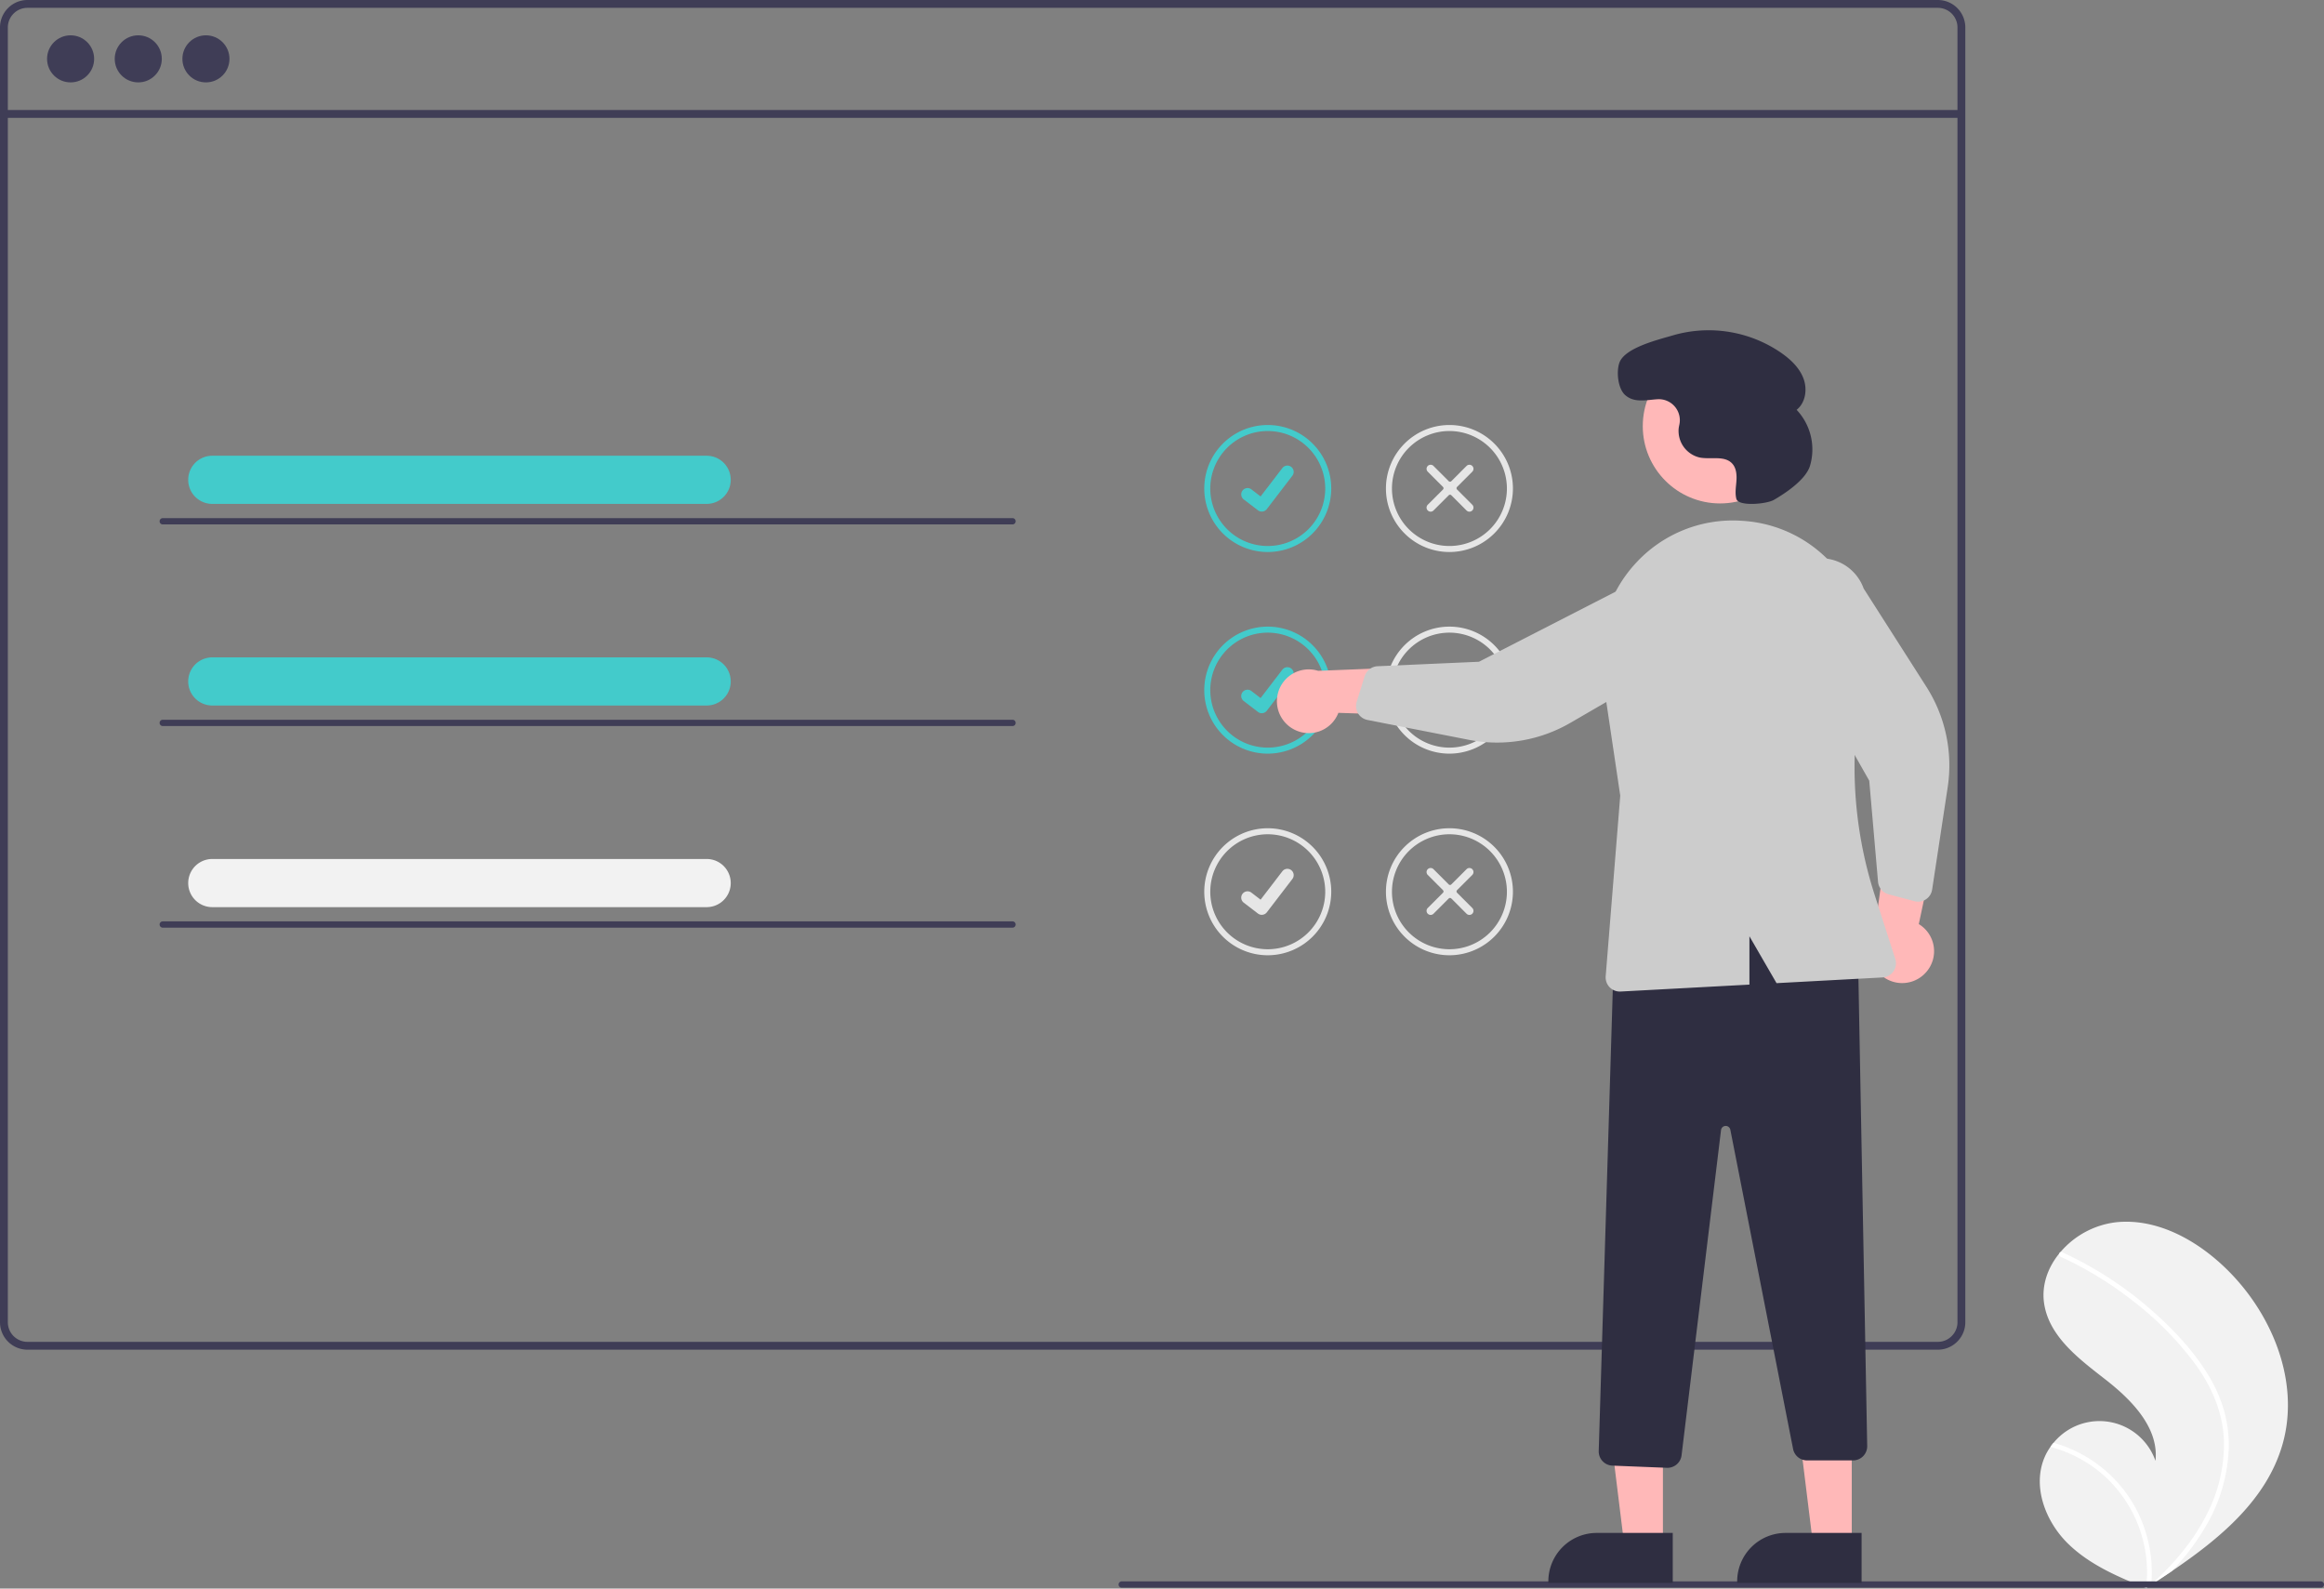 <svg id="bd68eab2-97cb-49fc-9871-65ace3a0e319" data-name="Layer 1" xmlns="http://www.w3.org/2000/svg" width="738.418" height="504.651" viewBox="0 0 738.418 504.651"><rect x="0" y="0" width="738.418" height="504.651" fill="#808080" stroke="none"/><path d="M956.005,656.59c-5.052,17.526-19.804,29.795-35.191,40.217q-3.223,2.183-6.448,4.266c-.015.006-.03.02-.044.026-.103.066-.207.133-.303.2-.444.286-.888.572-1.328.855l.242.109s.237.126-.022.02c-.077-.032-.158-.061-.235-.094-8.939-3.605-18.037-7.476-24.888-14.23-7.107-7.014-11.26-18.014-7.411-27.228A17.592,17.592,0,0,1,882.28,657.312c.312-.447.648-.874.998-1.294a18.856,18.856,0,0,1,32.386,5.73c1.131-10.526-7.549-19.343-15.901-25.848-8.356-6.502-17.851-13.583-19.467-24.051-.902-5.824,1.123-11.468,4.812-15.999.114-.138.228-.275.346-.409a27.518,27.518,0,0,1,17.687-9.489c12.813-1.332,25.259,5.451,34.568,14.359C952.691,614.646,961.748,636.662,956.005,656.59Z" transform="translate(-230.791 -197.674)" fill="#f2f2f2"/><path d="M931.921,633.665a46.78,46.78,0,0,1,5.604,12.361,40.619,40.619,0,0,1,1.404,11.997,52.044,52.044,0,0,1-6.816,23.685A74.903,74.903,0,0,1,920.814,696.807q-3.223,2.183-6.448,4.266c-.015.006-.03.02-.044.026-.103.066-.207.133-.303.2-.444.286-.888.572-1.328.855,0,0,.479.235.219.129-.077-.032-.158-.061-.235-.094a41.405,41.405,0,0,0-13.249-35.651A41.759,41.759,0,0,0,882.28,657.312c.312-.447.648-.874.998-1.294a43.296,43.296,0,0,1,7.147,2.704,42.424,42.424,0,0,1,19.182,18.493,43.374,43.374,0,0,1,4.723,23.801c.367-.333.735-.673,1.092-1.01,6.793-6.333,12.826-13.602,16.91-21.992a48.416,48.416,0,0,0,5.07-22.907c-.333-8.653-3.781-16.668-8.773-23.646a101.345,101.345,0,0,0-19.21-19.798,115.158,115.158,0,0,0-23.892-14.751.828.828,0,0,1-.417-1.063.704.704,0,0,1,.346-.409.613.613,0,0,1,.532.023c1.054.485,2.1.977,3.139,1.49A116.465,116.465,0,0,1,913.187,612.827C920.27,618.866,926.938,625.765,931.921,633.665Z" transform="translate(-230.791 -197.674)" fill="#fff"/><path d="M846.511,197.674h-607a8.728,8.728,0,0,0-8.72,8.72V617.714a8.728,8.728,0,0,0,8.72,8.72h607a8.712,8.712,0,0,0,6.63-3.06,2.046,2.046,0,0,0,.19-.24,8.167,8.167,0,0,0,1.25-2.11,8.507,8.507,0,0,0,.66-3.31V206.394A8.73,8.73,0,0,0,846.511,197.674Zm6.24,420.04a6.175,6.175,0,0,1-1.03,3.42,6.446,6.446,0,0,1-2.36,2.12,6.184,6.184,0,0,1-2.85.69h-607a6.238,6.238,0,0,1-6.23-6.23V206.394a6.238,6.238,0,0,1,6.23-6.23h607a6.239,6.239,0,0,1,6.24,6.23Z" transform="translate(-230.791 -197.674)" fill="#3f3d56"/><rect x="1.243" y="34.949" width="621.957" height="2.493" fill="#3f3d56"/><circle cx="22.432" cy="18.696" r="7.478" fill="#3f3d56"/><circle cx="43.932" cy="18.696" r="7.478" fill="#3f3d56"/><circle cx="65.433" cy="18.696" r="7.478" fill="#3f3d56"/><path d="M633.603,373.035a20.174,20.174,0,1,1,20.174-20.174A20.197,20.197,0,0,1,633.603,373.035Zm0-38.436a18.262,18.262,0,1,0,18.262,18.262A18.283,18.283,0,0,0,633.603,334.599Z" transform="translate(-230.791 -197.674)" fill="#43cbcb"/><path id="f1f767dc-4b88-4f47-9e03-7555881e6705" data-name="Path 395" d="M631.699,360.192a1.993,1.993,0,0,1-1.199-.399l-.021-.016-4.517-3.455a2.007,2.007,0,0,1,2.442-3.186l2.925,2.243,6.913-9.019a2.006,2.006,0,0,1,2.813-.372l.001 0-.043.06.044-.06a2.009,2.009,0,0,1,.371,2.813L633.297,359.407a2.007,2.007,0,0,1-1.596.783Z" transform="translate(-230.791 -197.674)" fill="#43cbcb"/><path d="M691.328,373.035a20.174,20.174,0,1,1,20.174-20.174A20.197,20.197,0,0,1,691.328,373.035Zm0-38.436a18.262,18.262,0,1,0,18.262,18.262A18.283,18.283,0,0,0,691.328,334.599Z" transform="translate(-230.791 -197.674)" fill="#e6e6e6"/><path d="M698.59,359.841a1.293,1.293,0,0,1-1.826,0l-4.841-4.841A.576.576,0,0,0,691.109,355l-4.841,4.841a1.291,1.291,0,0,1-1.826-1.826l4.841-4.841a.576.576,0,0,0,0-.814l-4.841-4.841a1.291,1.291,0,0,1,1.826-1.826l4.841,4.841a.576.576,0,0,0,.814-0l4.841-4.841a1.291,1.291,0,0,1,1.826,1.826l-4.841,4.841a.576.576,0,0,0,0.0.814l4.841,4.841A1.293,1.293,0,0,1,698.59,359.841Z" transform="translate(-230.791 -197.674)" fill="#e6e6e6"/><path d="M633.603,437.085a20.174,20.174,0,1,1,20.174-20.174A20.197,20.197,0,0,1,633.603,437.085Zm0-38.436a18.262,18.262,0,1,0,18.262,18.262A18.283,18.283,0,0,0,633.603,398.648Z" transform="translate(-230.791 -197.674)" fill="#43cbcb"/><path id="a793c70c-1521-4e6e-9b61-9683a9490971" data-name="Path 395" d="M631.699,424.242a1.993,1.993,0,0,1-1.199-.399l-.021-.016-4.517-3.455a2.007,2.007,0,0,1,2.442-3.186l2.925,2.243,6.913-9.019a2.006,2.006,0,0,1,2.813-.372l.001 0-.043.06.044-.06a2.009,2.009,0,0,1,.371,2.813L633.297,423.456a2.007,2.007,0,0,1-1.596.783Z" transform="translate(-230.791 -197.674)" fill="#43cbcb"/><path d="M691.328,437.085a20.174,20.174,0,1,1,20.174-20.174A20.197,20.197,0,0,1,691.328,437.085Zm0-38.436a18.262,18.262,0,1,0,18.262,18.262A18.283,18.283,0,0,0,691.328,398.648Z" transform="translate(-230.791 -197.674)" fill="#e6e6e6"/><path d="M698.59,423.891a1.293,1.293,0,0,1-1.826,0l-4.841-4.841a.576.576,0,0,0-.814-0l-4.841,4.841a1.291,1.291,0,0,1-1.826-1.826l4.841-4.841a.576.576,0,0,0,0-.814l-4.841-4.841a1.291,1.291,0,0,1,1.826-1.826l4.841,4.841a.576.576,0,0,0,.814-0l4.841-4.841a1.291,1.291,0,0,1,1.826,1.826l-4.841,4.841a.576.576,0,0,0,0.0.814l4.841,4.841A1.293,1.293,0,0,1,698.59,423.891Z" transform="translate(-230.791 -197.674)" fill="#e6e6e6"/><path d="M633.603,501.134a20.174,20.174,0,1,1,20.174-20.174A20.197,20.197,0,0,1,633.603,501.134Zm0-38.436a18.262,18.262,0,1,0,18.262,18.262A18.283,18.283,0,0,0,633.603,462.698Z" transform="translate(-230.791 -197.674)" fill="#e6e6e6"/><path id="b02a55c8-7c5c-410c-bde7-66a7a3b003d7" data-name="Path 395" d="M631.699,488.291a1.993,1.993,0,0,1-1.199-.399l-.021-.016-4.517-3.455a2.007,2.007,0,0,1,2.442-3.186l2.925,2.243,6.913-9.019a2.006,2.006,0,0,1,2.813-.372l.001 0-.043.06.044-.06a2.009,2.009,0,0,1,.371,2.813L633.297,487.506a2.007,2.007,0,0,1-1.596.783Z" transform="translate(-230.791 -197.674)" fill="#e6e6e6"/><path d="M691.328,501.134a20.174,20.174,0,1,1,20.174-20.174A20.197,20.197,0,0,1,691.328,501.134Zm0-38.436a18.262,18.262,0,1,0,18.262,18.262A18.283,18.283,0,0,0,691.328,462.698Z" transform="translate(-230.791 -197.674)" fill="#e6e6e6"/><path d="M698.59,487.94a1.293,1.293,0,0,1-1.826,0l-4.841-4.841a.576.576,0,0,0-.814-0l-4.841,4.841a1.291,1.291,0,0,1-1.826-1.826l4.841-4.841a.576.576,0,0,0,0-.814l-4.841-4.841a1.291,1.291,0,0,1,1.826-1.826l4.841,4.841a.576.576,0,0,0,.814-0l4.841-4.841a1.291,1.291,0,0,1,1.826,1.826l-4.841,4.841a.576.576,0,0,0,0.0.814l4.841,4.841A1.293,1.293,0,0,1,698.59,487.94Z" transform="translate(-230.791 -197.674)" fill="#e6e6e6"/><path d="M968.209,702.031h-381a1,1,0,0,1,0-2h381a1,1,0,1,1,0,2Z" transform="translate(-230.791 -197.674)" fill="#3f3d56"/><path d="M641.45,429.116a10.056,10.056,0,0,0,14.588-4.994l35.715,1.189-9.702-15.834-32.428,1.299a10.11,10.11,0,0,0-8.173,18.341Z" transform="translate(-230.791 -197.674)" fill="#ffb8b8"/><path d="M842.824,506.476a10.056,10.056,0,0,0-2.363-15.237l7.425-34.955-17.288,6.779-4.401,32.155a10.11,10.11,0,0,0,16.626,11.259Z" transform="translate(-230.791 -197.674)" fill="#ffb8b8"/><polygon points="528.369 490.974 516.109 490.973 510.277 443.685 528.371 443.686 528.369 490.974" fill="#ffb8b8"/><path d="M762.286,700.532l-39.531-.001v-.5a15.386,15.386,0,0,1,15.386-15.386h.001l24.144.001Z" transform="translate(-230.791 -197.674)" fill="#2f2e41"/><polygon points="588.369 490.974 576.109 490.973 570.277 443.685 588.371 443.686 588.369 490.974" fill="#ffb8b8"/><path d="M822.286,700.532l-39.531-.001v-.5a15.386,15.386,0,0,1,15.386-15.386h.001l24.144.001Z" transform="translate(-230.791 -197.674)" fill="#2f2e41"/><path d="M760.437,663.956l-17.355-.694a4.514,4.514,0,0,1-4.318-4.634l4.889-160.379.319-.115c30.416-11.003,55.578-10.171,76.926,2.54l.239.143L824.067,657.019a4.5,4.5,0,0,1-4.499,4.585h-14.634a4.51,4.51,0,0,1-4.416-3.632L780.583,556.563a1.5,1.5,0,0,0-2.961.109L765.084,660.002a4.526,4.526,0,0,1-4.469,3.957C760.556,663.959,760.496,663.958,760.437,663.956Z" transform="translate(-230.791 -197.674)" fill="#2f2e41"/><circle cx="546.529" cy="135.366" r="24.561" fill="#ffb8b8"/><path d="M661.854,423.312a4.506,4.506,0,0,1-.001-2.686l2.545-8.153a4.515,4.515,0,0,1,4.097-3.155l32.223-1.425,52.278-26.798a14.497,14.497,0,1,1,8.785,27.63L729.742,427.309a46.374,46.374,0,0,1-32.195,5.396l-32.264-6.321a4.505,4.505,0,0,1-3-2.112A4.455,4.455,0,0,1,661.854,423.312Z" transform="translate(-230.791 -197.674)" fill="#ccc"/><path d="M841.775,483.845a4.506,4.506,0,0,1-2.683.116l-8.254-2.195a4.515,4.515,0,0,1-3.326-3.959l-2.796-32.133L795.713,394.586a14.497,14.497,0,1,1,27.231-9.954l19.931,31.217a46.373,46.373,0,0,1,6.763,31.936l-4.941,32.504a4.505,4.505,0,0,1-1.982,3.087A4.455,4.455,0,0,1,841.775,483.845Z" transform="translate(-230.791 -197.674)" fill="#ccc"/><path d="M750.456,376.658A41.822,41.822,0,0,1,783.993,363.098q.616.038,1.227.086h0a41.734,41.734,0,0,1,30.16,16.646,42.362,42.362,0,0,1,7.525,34.145,132.361,132.361,0,0,0,3.497,67.876l6.589,20.459a4.499,4.499,0,0,1-4.042,5.872l-33.685,1.811-8.62-14.89v15.353l-40.941,2.201c-.082.005-.163.007-.243.007a4.5,4.5,0,0,1-4.484-4.861l4.627-57.382-5.804-38.973A42.089,42.089,0,0,1,750.456,376.658Z" transform="translate(-230.791 -197.674)" fill="#ccc"/><path d="M794.39,356.488c-2.274,1.308-11.262,2.176-11.903-.368l-.014-.056c-.446-1.864-.076-3.811.052-5.723s-.059-4.013-1.362-5.419c-2.428-2.621-6.748-1.232-10.258-1.894a8.664,8.664,0,0,1-6.74-9.253c.05-.398.128-.795.216-1.193a6.673,6.673,0,0,0-6.927-8.081c-3.548.203-7.378,1.278-10.314-1.35-2.27-2.032-2.824-7.322-1.827-10.201,1.676-4.838,12.414-7.371,17.102-8.764a40.62,40.62,0,0,1,34.43,5.65c2.961,2.087,5.727,4.71,6.989,8.106s.653,7.68-2.193,9.922a18.332,18.332,0,0,1,4.246,17.806C804.484,350.197,797.775,354.54,794.39,356.488Z" transform="translate(-230.791 -197.674)" fill="#2f2e41"/><path d="M455.413,357.747H298.152a7.648,7.648,0,0,1,0-15.295H455.413a7.648,7.648,0,0,1,0,15.295Z" transform="translate(-230.791 -197.674)" fill="#43cbcb"/><path d="M552.504,364.27h-270a1,1,0,0,1,0-2h270a1,1,0,0,1,0,2Z" transform="translate(-230.791 -197.674)" fill="#3f3d56"/><path d="M455.413,421.797H298.152a7.648,7.648,0,0,1,0-15.295H455.413a7.648,7.648,0,0,1,0,15.295Z" transform="translate(-230.791 -197.674)" fill="#43cbcb"/><path d="M552.504,428.319h-270a1,1,0,0,1,0-2h270a1,1,0,0,1,0,2Z" transform="translate(-230.791 -197.674)" fill="#3f3d56"/><path d="M455.413,485.847H298.152a7.648,7.648,0,0,1,0-15.295H455.413a7.648,7.648,0,0,1,0,15.295Z" transform="translate(-230.791 -197.674)" fill="#f2f2f2"/><path d="M552.504,492.369h-270a1,1,0,1,1,0-2h270a1,1,0,0,1,0,2Z" transform="translate(-230.791 -197.674)" fill="#3f3d56"/></svg>
